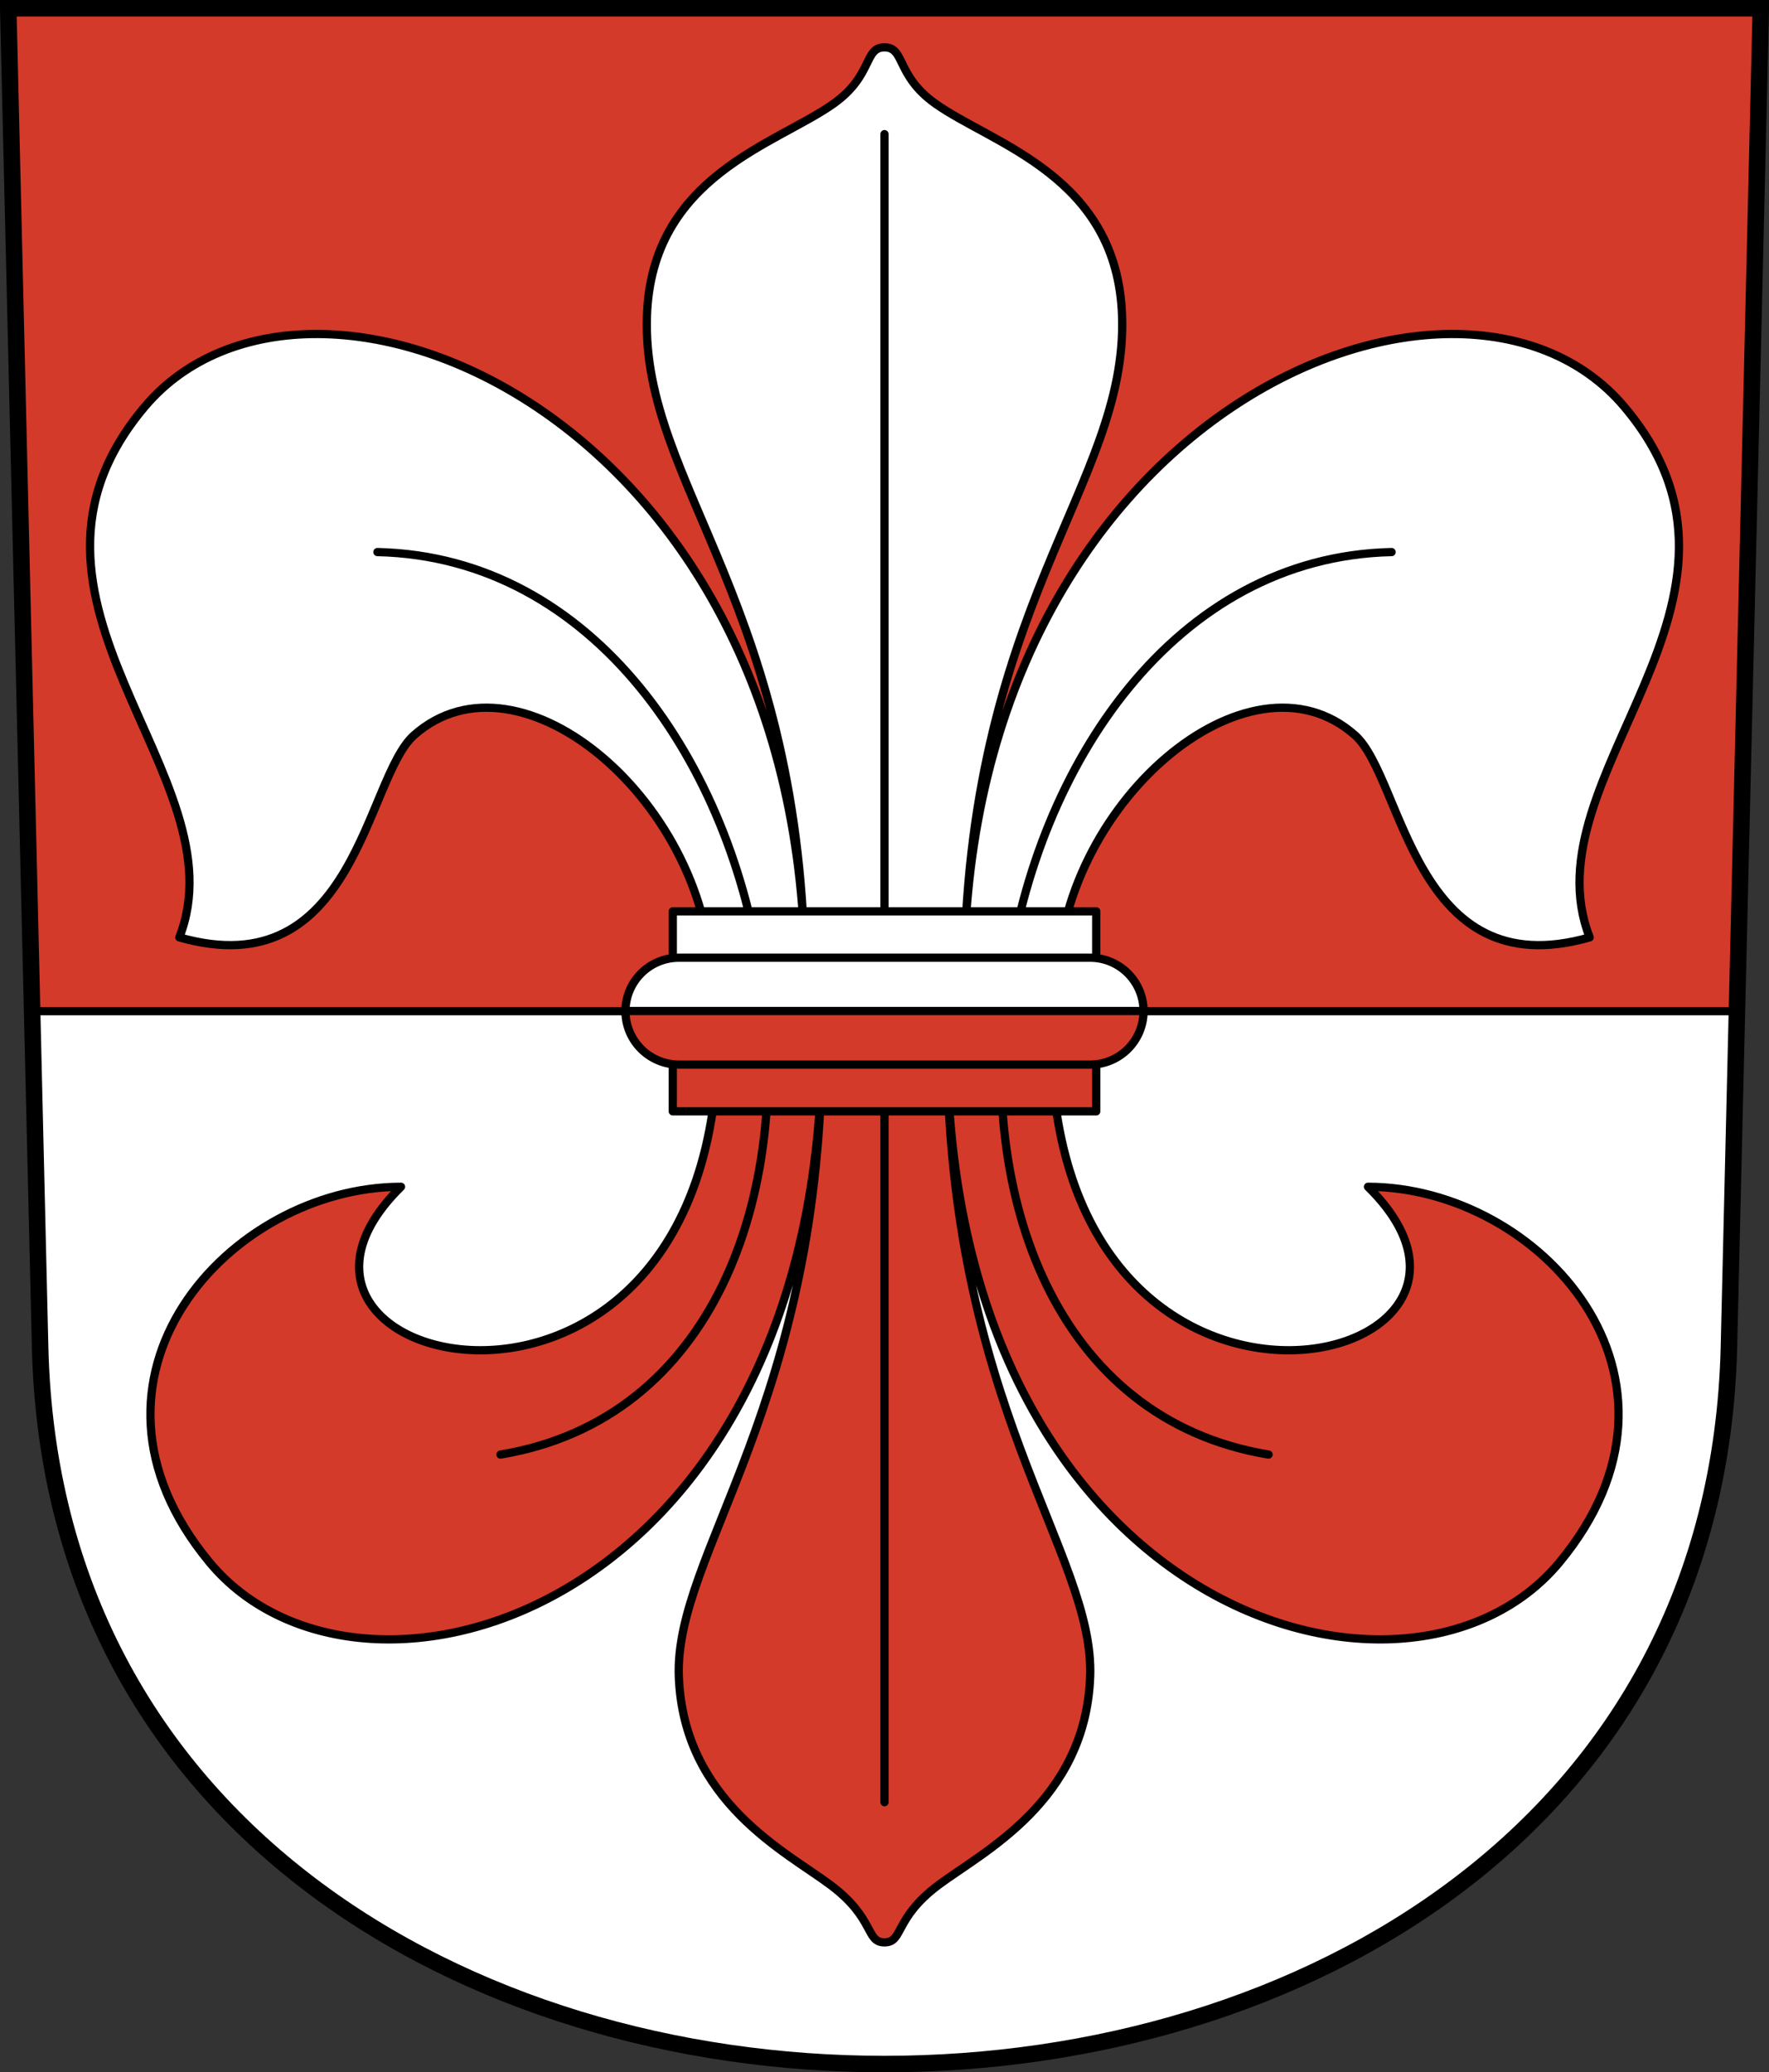 <?xml version="1.0" encoding="UTF-8"?>
<svg version="1.0" viewBox="0 0 214.45 251.2" xmlns="http://www.w3.org/2000/svg" xmlns:xlink="http://www.w3.org/1999/xlink">
<rect x="0" y="0" width="214.45" height="251.2" fill="#333333" stroke="none"/>
<g transform="translate(-16.717 -805.79)">
<path d="m17.717 806.79 3.863 162.27c2.759 115.91 201.97 115.91 204.73 0l3.863-162.27h-212.45z" fill="#fff" fill-rule="evenodd"/>
<path d="m17.724 806.8 2.906 121.56h206.66l2.875-121.56h-212.44z" fill="#d43a29" fill-rule="evenodd" stroke="#000" stroke-width=".999"/>
<path d="m144.86 925.57c0-22.183 23.207-42.107 36.117-30.658 5.883 5.217 7.09 30.621 28.451 24.504-7.702-19.587 24.059-40.85 4.163-64.358-20.018-23.653-80.231 0.753-80.019 69.931 0.212-45.972 19.82-60.302 19.171-80.847-0.538-17.036-15.688-20.846-22.642-25.795-4.791-3.41-3.648-6.816-6.159-6.816-2.511 0-1.368 3.406-6.159 6.816-6.954 4.949-22.104 8.76-22.642 25.795-0.649 20.545 18.959 34.875 19.171 80.847 0.212-69.178-60.001-93.584-80.019-69.931-19.895 23.508 11.866 44.771 4.163 64.358 21.362 6.117 22.568-19.287 28.451-24.504 12.91-11.448 36.117 8.475 36.117 30.658" fill="#fff" fill-rule="evenodd" stroke="#000" stroke-linejoin="round" stroke-width="1px"/>
<path d="m144.13 931.19c0 54.983 61.198 40.869 38.422 18.459 20.816 0.034 41.765 23.143 23.204 45.531-18.484 22.296-74.242 5.979-74.242-63.429 0 44.559 17.947 62.18 17.357 77.313-0.589 15.128-13.045 21.212-18.416 25.245s-4.218 6.93-6.514 6.93-1.143-2.897-6.514-6.93-17.826-10.118-18.416-25.245c-0.59-15.134 17.357-32.754 17.357-77.313 0 69.407-55.757 85.725-74.242 63.429-18.561-22.388 2.388-45.497 23.204-45.531-22.775 22.411 38.422 36.525 38.422-18.459" fill="#d43a29" fill-rule="evenodd" stroke="#000" stroke-linejoin="round" stroke-width="1px"/>
<path d="m123.94 822.05v202.2" fill="none" stroke="#000" stroke-linecap="round" stroke-width=".999"/>
<g transform="translate(-.862)">
<path id="a" d="m63.332 872.71c52.595 1.179 66.701 100.81 14.917 109.4" fill="none" stroke="#000" stroke-linecap="round" stroke-width="1px"/>
<use transform="matrix(-1 0 0 1 249.61 0)" width="248.031" height="248.031" stroke="#000000" xlink:href="#a"/>
</g>
<rect x="98.275" y="928.35" width="51.336" height="12.155" fill="#d43a29" fill-rule="evenodd" stroke="#000" stroke-linejoin="round" stroke-width="1px"/>
<rect x="98.275" y="916.26" width="51.336" height="12.09" fill="#fff" fill-rule="evenodd" stroke="#000" stroke-linejoin="round" stroke-width="1px"/>
<path d="m99.034 921.88h49.818c3.598 0 6.495 2.897 6.495 6.495h-62.807c0-3.598 2.897-6.495 6.495-6.495z" fill="#fff" fill-rule="evenodd" stroke="#000" stroke-width="1px"/>
<path d="m99.034 934.84h49.818c3.598 0 6.495-2.897 6.495-6.495h-62.807c0 3.598 2.897 6.495 6.495 6.495z" fill="#d43a29" fill-rule="evenodd" stroke="#000" stroke-width="1px"/>
<path d="m17.717 806.79 3.863 162.27c2.759 115.91 201.97 115.91 204.73 0l3.863-162.27h-212.45z" fill="none" stroke="#000" stroke-width="2"/>
</g>
</svg>
